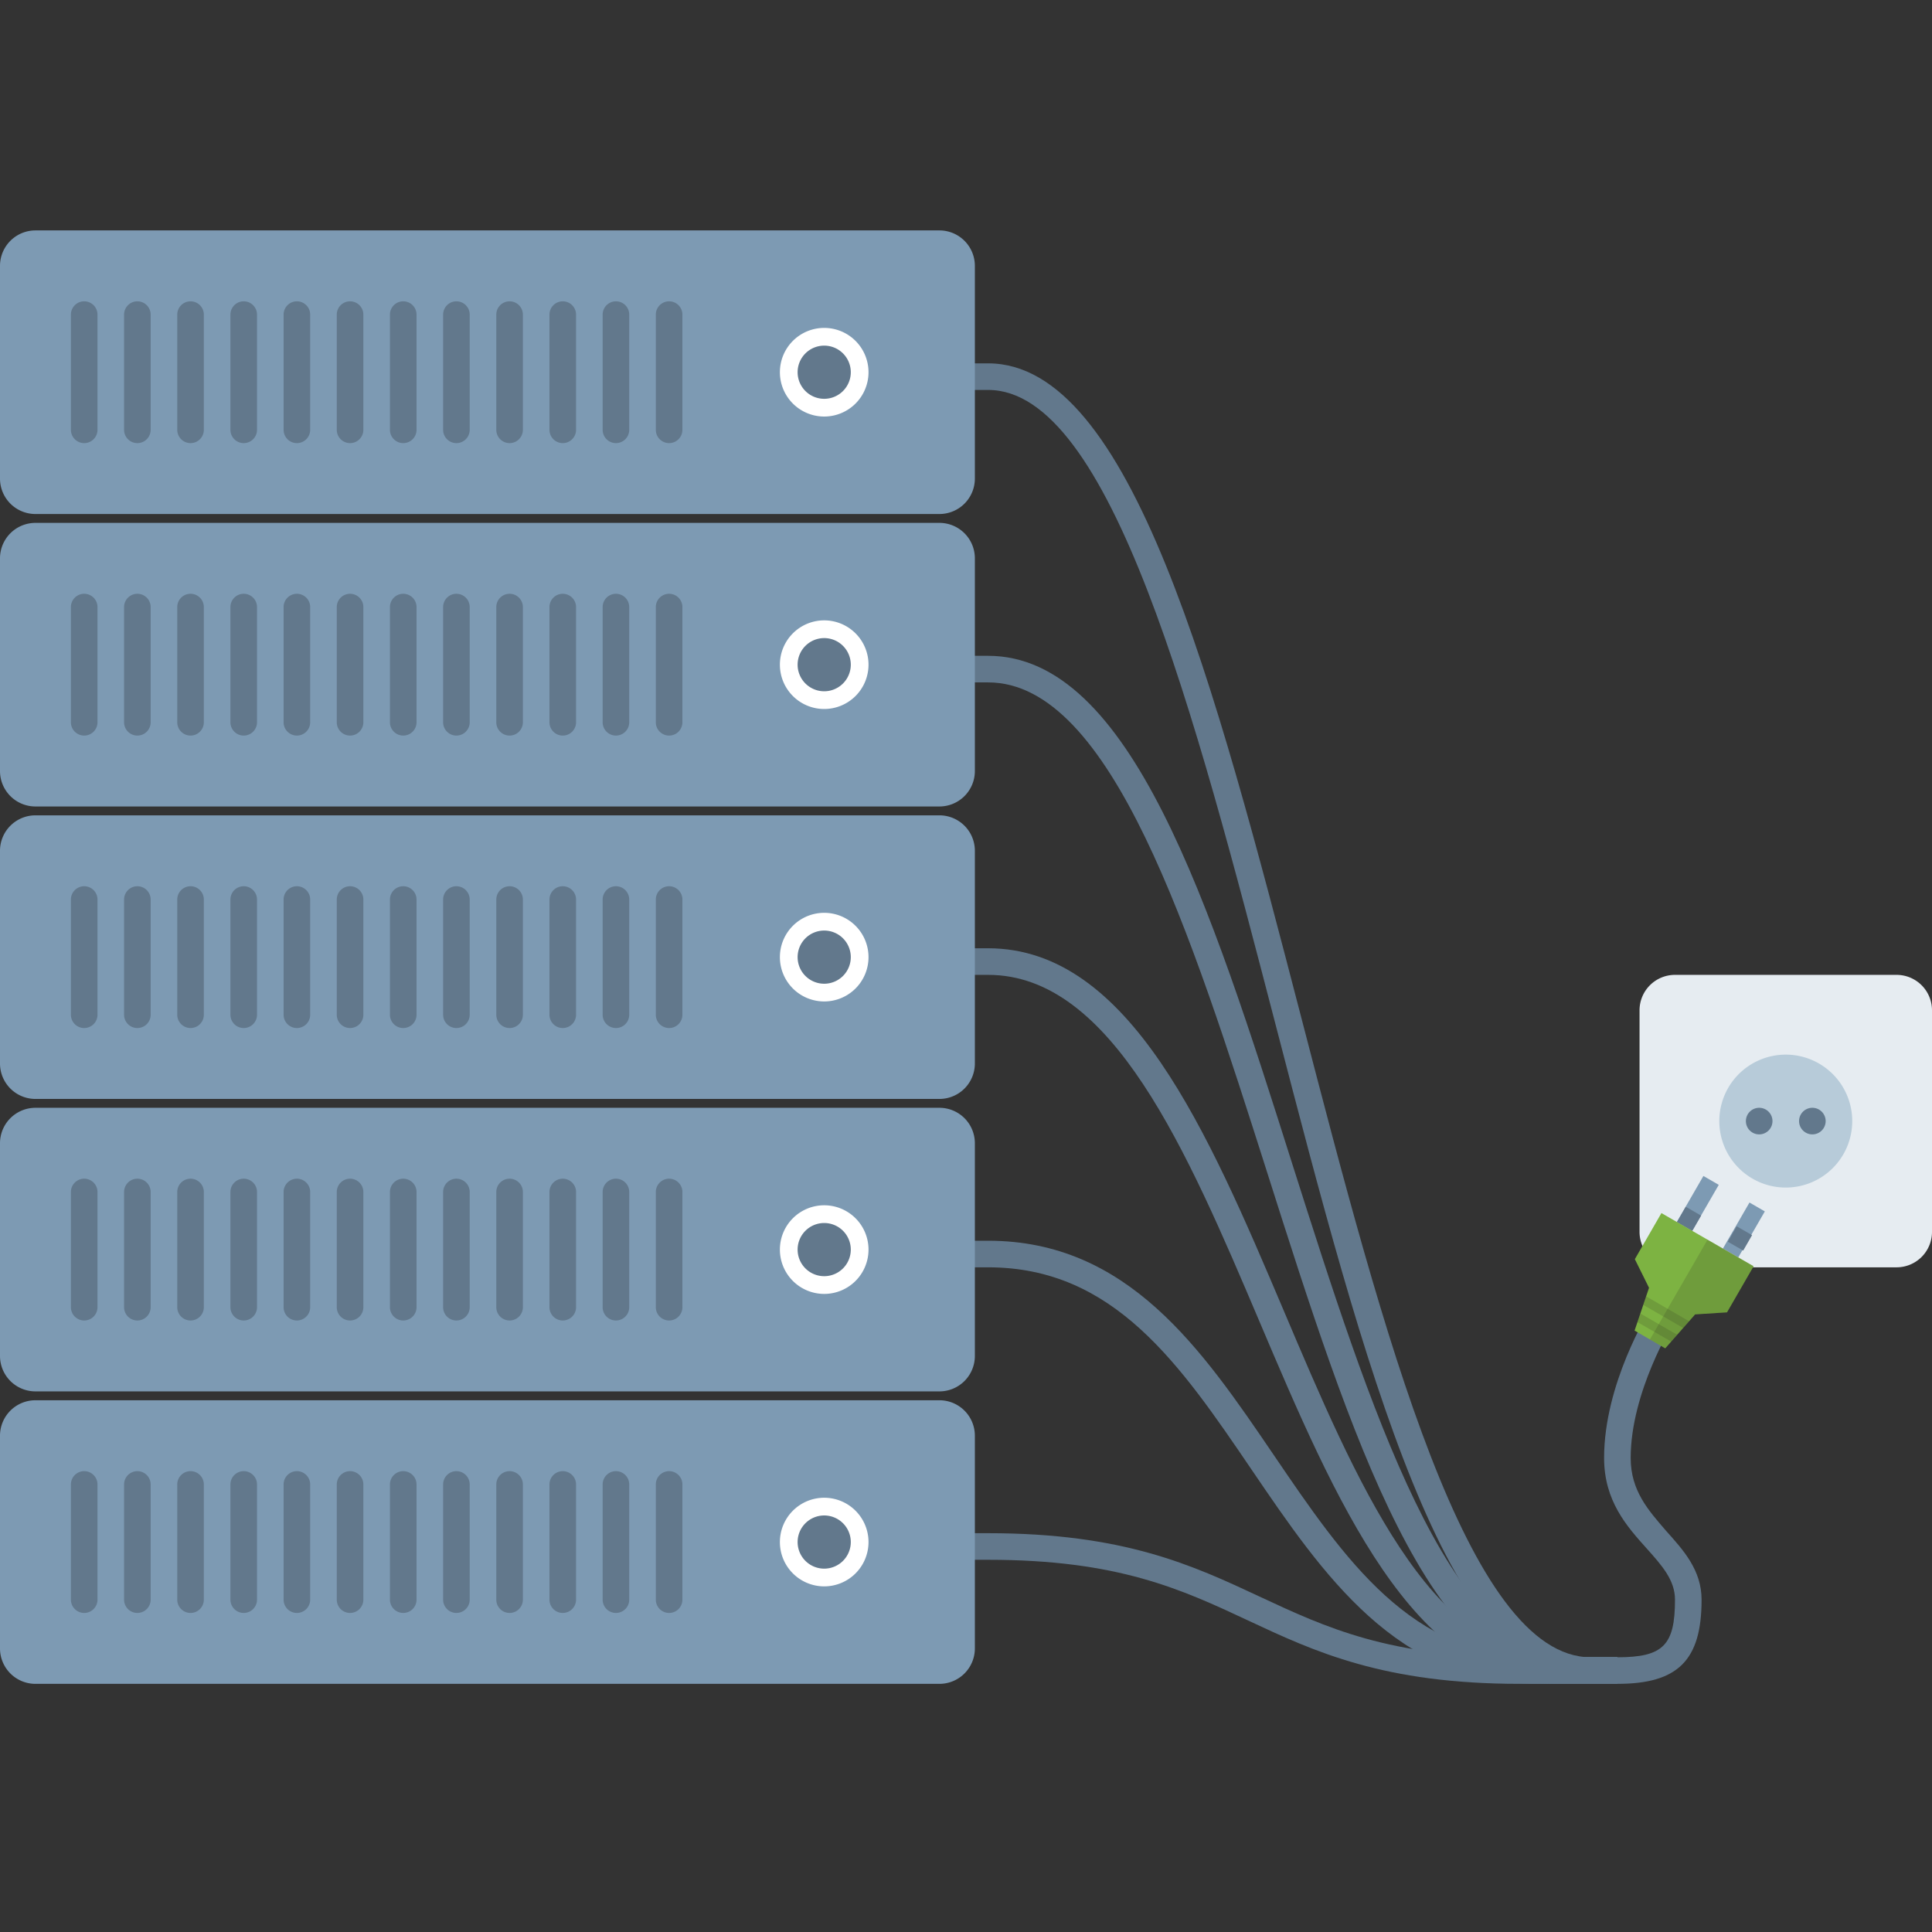 <svg id="Server_Down" data-name="Server Down" xmlns="http://www.w3.org/2000/svg" width="218" height="218" viewBox="0 0 218 218"><rect x="0" y="0" width="218" height="218" fill="#333333" stroke="none"/><defs><style>.cls-1{fill:#e6ecf1;}.cls-1,.cls-2,.cls-3,.cls-6,.cls-7,.cls-8,.cls-9{fill-rule:evenodd;}.cls-2{fill:#b7cbd9;}.cls-3,.cls-4{fill:#62788c;}.cls-5,.cls-8{fill:#7d9ab3;}.cls-6{fill:#7db342;}.cls-7{fill:#231f20;opacity:0.15;}.cls-9{fill:#fff;}</style></defs><title>Error-Illustrations</title><g id="Wall_Socket" data-name="Wall Socket"><path id="Wall_Square" data-name="Wall Square" class="cls-1" d="M189,110h25a4,4,0,0,1,4,4v25a4,4,0,0,1-4,4H189a4,4,0,0,1-4-4V114A4,4,0,0,1,189,110Z"/><path id="Circle_With_2_Holes" data-name="Circle With 2 Holes" class="cls-2" d="M201.5,119a7.5,7.5,0,1,1-7.5,7.5A7.5,7.5,0,0,1,201.5,119Z"/><g id="_2_Holes" data-name="2 Holes"><path class="cls-3" d="M198.5,125a1.5,1.5,0,1,0,1.5,1.5A1.5,1.5,0,0,0,198.5,125Zm6,0a1.5,1.5,0,1,0,1.5,1.5A1.5,1.5,0,0,0,204.5,125Z"/></g></g><g id="Cables"><path class="cls-4" d="M182.5,190v-3c5.16,0,6.5-1.34,6.5-6.5,0-2.21-1.48-3.86-3.19-5.77-2.26-2.52-4.81-5.37-4.81-10.23,0-8.33,5-16.45,5.23-16.79l2.54,1.59c0,0.08-4.77,7.75-4.77,15.21,0,3.71,2,5.91,4,8.23,1.94,2.17,4,4.41,4,7.77C192,187.34,189.34,190,182.5,190Z"/><path class="cls-4" d="M182.5,190h-11c-15.37,0-23.15-3.63-30.67-7.15S126.16,176,111.5,176H91.13v-3H111.5c15.33,0,23.09,3.63,30.6,7.14S156.79,187,171.5,187h11v3Z"/><path class="cls-4" d="M182.5,190h-9c-15.84,0-24.2-12.29-32.28-24.18S125.7,143,111.5,143H91.13v-3H111.5c15.79,0,24.13,12.27,32.2,24.14S159.25,187,173.5,187h9v3Z"/><path class="cls-4" d="M182.5,190h-7c-16,0-24.87-20.81-33.41-40.94C133.93,129.86,125.5,110,111.5,110H91.13v-3H111.5c16,0,24.81,20.78,33.35,40.88C153,167.12,161.46,187,175.5,187h7v3Z"/><path class="cls-4" d="M182.5,190h-5c-16.17,0-25.07-28-34.49-57.62C134.34,105.15,125.39,77,111.5,77H91.13V74H111.5c16.08,0,25,27.92,34.36,57.47,8.68,27.3,17.67,55.53,31.64,55.53h5v3Z"/><path class="cls-4" d="M182.5,190h-3c-16.24,0-25.61-36.06-35.53-74.24C134.8,80.48,125.32,44,111.5,44H91.13V41H111.5c16.14,0,25.49,35.95,35.38,74,9.2,35.39,18.71,72,32.62,72h3v3Z"/></g><g id="Plug"><rect id="Pin" class="cls-5" x="188.57" y="134.79" width="6" height="2" transform="translate(-21.81 233.8) rotate(-60)"/><rect id="Pin-2" data-name="Pin" class="cls-5" x="193.77" y="137.79" width="6" height="2" transform="translate(-21.81 239.8) rotate(-60)"/><rect id="Pin_Shadow" data-name="Pin Shadow" class="cls-4" x="189.57" y="136.52" width="2" height="2" transform="translate(-23.8 233.81) rotate(-60)"/><rect id="Pin_Shadow-2" data-name="Pin Shadow" class="cls-4" x="194.77" y="139.52" width="2" height="2" transform="matrix(0.5, -0.87, 0.87, 0.5, -23.81, 239.8)"/><polygon id="Plug-2" data-name="Plug" class="cls-6" points="184.44 150.14 186.07 145.31 184.47 142.08 185.97 139.48 187.47 136.88 197.87 142.88 196.37 145.48 194.87 148.08 191.27 148.31 187.9 152.14 184.44 150.14"/><polygon id="Cord_Stripe" data-name="Cord Stripe" class="cls-7" points="184.76 149.18 185.09 148.21 189.25 150.61 188.57 151.38 184.76 149.18"/><polygon id="Cord_Stripe-2" data-name="Cord Stripe" class="cls-7" points="185.42 147.24 185.75 146.28 190.59 149.08 189.92 149.84 185.42 147.24"/><polygon id="Plug_Shadow" data-name="Plug Shadow" class="cls-7" points="186.17 151.14 188.67 146.81 189.67 145.08 191.17 142.48 192.67 139.88 197.87 142.88 196.37 145.48 194.87 148.08 191.27 148.31 187.9 152.14 186.17 151.14"/></g><g id="Servers"><g id="Server"><path id="Body" class="cls-8" d="M4,158H106a4,4,0,0,1,4,4v24a4,4,0,0,1-4,4H4a4,4,0,0,1-4-4V162A4,4,0,0,1,4,158Z"/><path id="Whote_Circle" data-name="Whote Circle" class="cls-9" d="M93,169a5,5,0,1,1-5,5A5,5,0,0,1,93,169Z"/><path id="Dot" class="cls-3" d="M93,171a3,3,0,1,1-3,3A3,3,0,0,1,93,171Z"/><g id="Grill"><path class="cls-3" d="M9.5,166A1.5,1.5,0,0,0,8,167.5v13a1.5,1.5,0,0,0,3,0v-13A1.5,1.5,0,0,0,9.5,166Zm6,0a1.5,1.5,0,0,0-1.5,1.5v13a1.5,1.5,0,1,0,3,0v-13A1.5,1.5,0,0,0,15.5,166Zm6,0a1.5,1.5,0,0,0-1.5,1.5v13a1.5,1.5,0,1,0,3,0v-13A1.5,1.5,0,0,0,21.5,166Zm6,0a1.5,1.5,0,0,0-1.5,1.5v13a1.5,1.5,0,0,0,3,0v-13A1.5,1.5,0,0,0,27.5,166Zm6,0a1.5,1.5,0,0,0-1.5,1.5v13a1.5,1.5,0,0,0,3,0v-13A1.5,1.5,0,0,0,33.5,166Zm6,0a1.5,1.5,0,0,0-1.5,1.5v13a1.5,1.5,0,1,0,3,0v-13A1.5,1.5,0,0,0,39.5,166Zm6,0a1.5,1.5,0,0,0-1.5,1.5v13a1.5,1.5,0,1,0,3,0v-13A1.5,1.5,0,0,0,45.5,166Zm6,0a1.5,1.5,0,0,0-1.5,1.5v13a1.5,1.5,0,0,0,3,0v-13A1.5,1.5,0,0,0,51.5,166Zm6,0a1.5,1.5,0,0,0-1.5,1.5v13a1.5,1.5,0,1,0,3,0v-13A1.5,1.5,0,0,0,57.5,166Zm6,0a1.5,1.5,0,0,0-1.5,1.5v13a1.5,1.5,0,1,0,3,0v-13A1.5,1.5,0,0,0,63.5,166Zm6,0a1.5,1.5,0,0,0-1.5,1.5v13a1.5,1.5,0,0,0,3,0v-13A1.5,1.5,0,0,0,69.5,166Zm6,0a1.5,1.5,0,0,0-1.5,1.5v13a1.5,1.5,0,1,0,3,0v-13A1.5,1.5,0,0,0,75.5,166Z"/></g></g><g id="Server-2" data-name="Server"><path id="Body-2" data-name="Body" class="cls-8" d="M4,125H106a4,4,0,0,1,4,4v24a4,4,0,0,1-4,4H4a4,4,0,0,1-4-4V129A4,4,0,0,1,4,125Z"/><path id="Whote_Circle-2" data-name="Whote Circle" class="cls-9" d="M93,136a5,5,0,1,1-5,5A5,5,0,0,1,93,136Z"/><path id="Dot-2" data-name="Dot" class="cls-3" d="M93,138a3,3,0,1,1-3,3A3,3,0,0,1,93,138Z"/><g id="Grill-2" data-name="Grill"><path class="cls-3" d="M9.5,133A1.5,1.5,0,0,0,8,134.5v13a1.5,1.5,0,0,0,3,0v-13A1.5,1.5,0,0,0,9.5,133Zm6,0a1.5,1.5,0,0,0-1.5,1.5v13a1.5,1.5,0,1,0,3,0v-13A1.5,1.5,0,0,0,15.5,133Zm6,0a1.5,1.5,0,0,0-1.5,1.5v13a1.5,1.5,0,1,0,3,0v-13A1.5,1.5,0,0,0,21.5,133Zm6,0a1.5,1.5,0,0,0-1.5,1.5v13a1.5,1.5,0,0,0,3,0v-13A1.5,1.5,0,0,0,27.5,133Zm6,0a1.5,1.5,0,0,0-1.5,1.5v13a1.5,1.5,0,0,0,3,0v-13A1.5,1.5,0,0,0,33.5,133Zm6,0a1.5,1.5,0,0,0-1.5,1.5v13a1.5,1.5,0,1,0,3,0v-13A1.5,1.5,0,0,0,39.5,133Zm6,0a1.5,1.5,0,0,0-1.5,1.5v13a1.5,1.5,0,1,0,3,0v-13A1.5,1.5,0,0,0,45.5,133Zm6,0a1.5,1.5,0,0,0-1.5,1.5v13a1.5,1.5,0,0,0,3,0v-13A1.5,1.5,0,0,0,51.5,133Zm6,0a1.5,1.5,0,0,0-1.5,1.5v13a1.5,1.5,0,1,0,3,0v-13A1.5,1.5,0,0,0,57.5,133Zm6,0a1.5,1.5,0,0,0-1.5,1.5v13a1.5,1.5,0,1,0,3,0v-13A1.5,1.5,0,0,0,63.5,133Zm6,0a1.5,1.5,0,0,0-1.5,1.5v13a1.5,1.5,0,0,0,3,0v-13A1.5,1.5,0,0,0,69.5,133Zm6,0a1.5,1.5,0,0,0-1.5,1.5v13a1.5,1.5,0,1,0,3,0v-13A1.5,1.5,0,0,0,75.5,133Z"/></g></g><g id="Server-3" data-name="Server"><path id="Body-3" data-name="Body" class="cls-8" d="M4,92H106a4,4,0,0,1,4,4v24a4,4,0,0,1-4,4H4a4,4,0,0,1-4-4V96A4,4,0,0,1,4,92Z"/><path id="Whote_Circle-3" data-name="Whote Circle" class="cls-9" d="M93,103a5,5,0,1,1-5,5A5,5,0,0,1,93,103Z"/><path id="Dot-3" data-name="Dot" class="cls-3" d="M93,105a3,3,0,1,1-3,3A3,3,0,0,1,93,105Z"/><g id="Grill-3" data-name="Grill"><path class="cls-3" d="M9.5,100A1.5,1.5,0,0,0,8,101.5v13a1.5,1.5,0,0,0,3,0v-13A1.5,1.5,0,0,0,9.5,100Zm6,0a1.5,1.5,0,0,0-1.5,1.5v13a1.5,1.5,0,1,0,3,0v-13A1.5,1.5,0,0,0,15.5,100Zm6,0a1.5,1.5,0,0,0-1.5,1.5v13a1.5,1.5,0,1,0,3,0v-13A1.5,1.5,0,0,0,21.5,100Zm6,0a1.5,1.5,0,0,0-1.5,1.5v13a1.5,1.5,0,0,0,3,0v-13A1.5,1.5,0,0,0,27.5,100Zm6,0a1.5,1.5,0,0,0-1.5,1.5v13a1.5,1.5,0,0,0,3,0v-13A1.5,1.5,0,0,0,33.5,100Zm6,0a1.5,1.5,0,0,0-1.5,1.5v13a1.5,1.5,0,1,0,3,0v-13A1.5,1.5,0,0,0,39.5,100Zm6,0a1.5,1.5,0,0,0-1.5,1.5v13a1.5,1.5,0,1,0,3,0v-13A1.5,1.5,0,0,0,45.5,100Zm6,0a1.5,1.5,0,0,0-1.5,1.5v13a1.5,1.5,0,0,0,3,0v-13A1.5,1.5,0,0,0,51.5,100Zm6,0a1.5,1.5,0,0,0-1.5,1.5v13a1.5,1.5,0,1,0,3,0v-13A1.5,1.5,0,0,0,57.5,100Zm6,0a1.5,1.5,0,0,0-1.5,1.5v13a1.5,1.5,0,1,0,3,0v-13A1.5,1.5,0,0,0,63.5,100Zm6,0a1.5,1.5,0,0,0-1.5,1.5v13a1.5,1.5,0,0,0,3,0v-13A1.5,1.5,0,0,0,69.5,100Zm6,0a1.5,1.5,0,0,0-1.5,1.5v13a1.5,1.5,0,1,0,3,0v-13A1.5,1.5,0,0,0,75.5,100Z"/></g></g><g id="Server-4" data-name="Server"><path id="Body-4" data-name="Body" class="cls-8" d="M4,59H106a4,4,0,0,1,4,4V87a4,4,0,0,1-4,4H4a4,4,0,0,1-4-4V63A4,4,0,0,1,4,59Z"/><path id="Whote_Circle-4" data-name="Whote Circle" class="cls-9" d="M93,70a5,5,0,1,1-5,5A5,5,0,0,1,93,70Z"/><path id="Dot-4" data-name="Dot" class="cls-3" d="M93,72a3,3,0,1,1-3,3A3,3,0,0,1,93,72Z"/><g id="Grill-4" data-name="Grill"><path class="cls-3" d="M9.5,67A1.5,1.5,0,0,0,8,68.5v13a1.5,1.5,0,0,0,3,0v-13A1.5,1.5,0,0,0,9.5,67Zm6,0A1.5,1.5,0,0,0,14,68.5v13a1.5,1.5,0,1,0,3,0v-13A1.5,1.5,0,0,0,15.5,67Zm6,0A1.5,1.5,0,0,0,20,68.5v13a1.5,1.5,0,1,0,3,0v-13A1.5,1.5,0,0,0,21.5,67Zm6,0A1.5,1.5,0,0,0,26,68.5v13a1.5,1.5,0,0,0,3,0v-13A1.5,1.5,0,0,0,27.5,67Zm6,0A1.5,1.5,0,0,0,32,68.5v13a1.5,1.5,0,0,0,3,0v-13A1.5,1.5,0,0,0,33.5,67Zm6,0A1.5,1.5,0,0,0,38,68.5v13a1.5,1.5,0,1,0,3,0v-13A1.5,1.5,0,0,0,39.5,67Zm6,0A1.5,1.5,0,0,0,44,68.5v13a1.5,1.5,0,1,0,3,0v-13A1.5,1.5,0,0,0,45.5,67Zm6,0A1.5,1.5,0,0,0,50,68.5v13a1.5,1.5,0,0,0,3,0v-13A1.5,1.5,0,0,0,51.5,67Zm6,0A1.5,1.5,0,0,0,56,68.5v13a1.5,1.5,0,1,0,3,0v-13A1.5,1.5,0,0,0,57.5,67Zm6,0A1.5,1.5,0,0,0,62,68.5v13a1.5,1.5,0,1,0,3,0v-13A1.5,1.5,0,0,0,63.5,67Zm6,0A1.5,1.5,0,0,0,68,68.5v13a1.5,1.5,0,0,0,3,0v-13A1.5,1.5,0,0,0,69.5,67Zm6,0A1.5,1.5,0,0,0,74,68.5v13a1.5,1.5,0,1,0,3,0v-13A1.5,1.5,0,0,0,75.5,67Z"/></g></g><g id="Server-5" data-name="Server"><path id="Body-5" data-name="Body" class="cls-8" d="M4,26H106a4,4,0,0,1,4,4V54a4,4,0,0,1-4,4H4a4,4,0,0,1-4-4V30A4,4,0,0,1,4,26Z"/><path id="Whote_Circle-5" data-name="Whote Circle" class="cls-9" d="M93,37a5,5,0,1,1-5,5A5,5,0,0,1,93,37Z"/><path id="Dot-5" data-name="Dot" class="cls-3" d="M93,39a3,3,0,1,1-3,3A3,3,0,0,1,93,39Z"/><path class="cls-3" d="M9.5,34A1.5,1.5,0,0,0,8,35.5v13a1.5,1.5,0,0,0,3,0v-13A1.5,1.5,0,0,0,9.5,34Zm6,0A1.5,1.5,0,0,0,14,35.5v13a1.5,1.5,0,1,0,3,0v-13A1.5,1.5,0,0,0,15.5,34Zm6,0A1.5,1.5,0,0,0,20,35.5v13a1.5,1.5,0,1,0,3,0v-13A1.5,1.5,0,0,0,21.5,34Zm6,0A1.5,1.5,0,0,0,26,35.5v13a1.5,1.5,0,0,0,3,0v-13A1.5,1.5,0,0,0,27.5,34Zm6,0A1.5,1.5,0,0,0,32,35.5v13a1.5,1.5,0,0,0,3,0v-13A1.5,1.5,0,0,0,33.5,34Zm6,0A1.5,1.5,0,0,0,38,35.5v13a1.5,1.5,0,1,0,3,0v-13A1.5,1.5,0,0,0,39.5,34Zm6,0A1.5,1.5,0,0,0,44,35.5v13a1.5,1.5,0,1,0,3,0v-13A1.5,1.5,0,0,0,45.5,34Zm6,0A1.5,1.5,0,0,0,50,35.5v13a1.5,1.5,0,0,0,3,0v-13A1.5,1.5,0,0,0,51.5,34Zm6,0A1.5,1.5,0,0,0,56,35.5v13a1.5,1.5,0,1,0,3,0v-13A1.5,1.5,0,0,0,57.5,34Zm6,0A1.5,1.5,0,0,0,62,35.5v13a1.5,1.5,0,1,0,3,0v-13A1.5,1.5,0,0,0,63.5,34Zm6,0A1.5,1.5,0,0,0,68,35.5v13a1.5,1.5,0,0,0,3,0v-13A1.5,1.5,0,0,0,69.5,34Zm6,0A1.5,1.5,0,0,0,74,35.5v13a1.5,1.5,0,1,0,3,0v-13A1.5,1.5,0,0,0,75.5,34Z"/></g></g></svg>